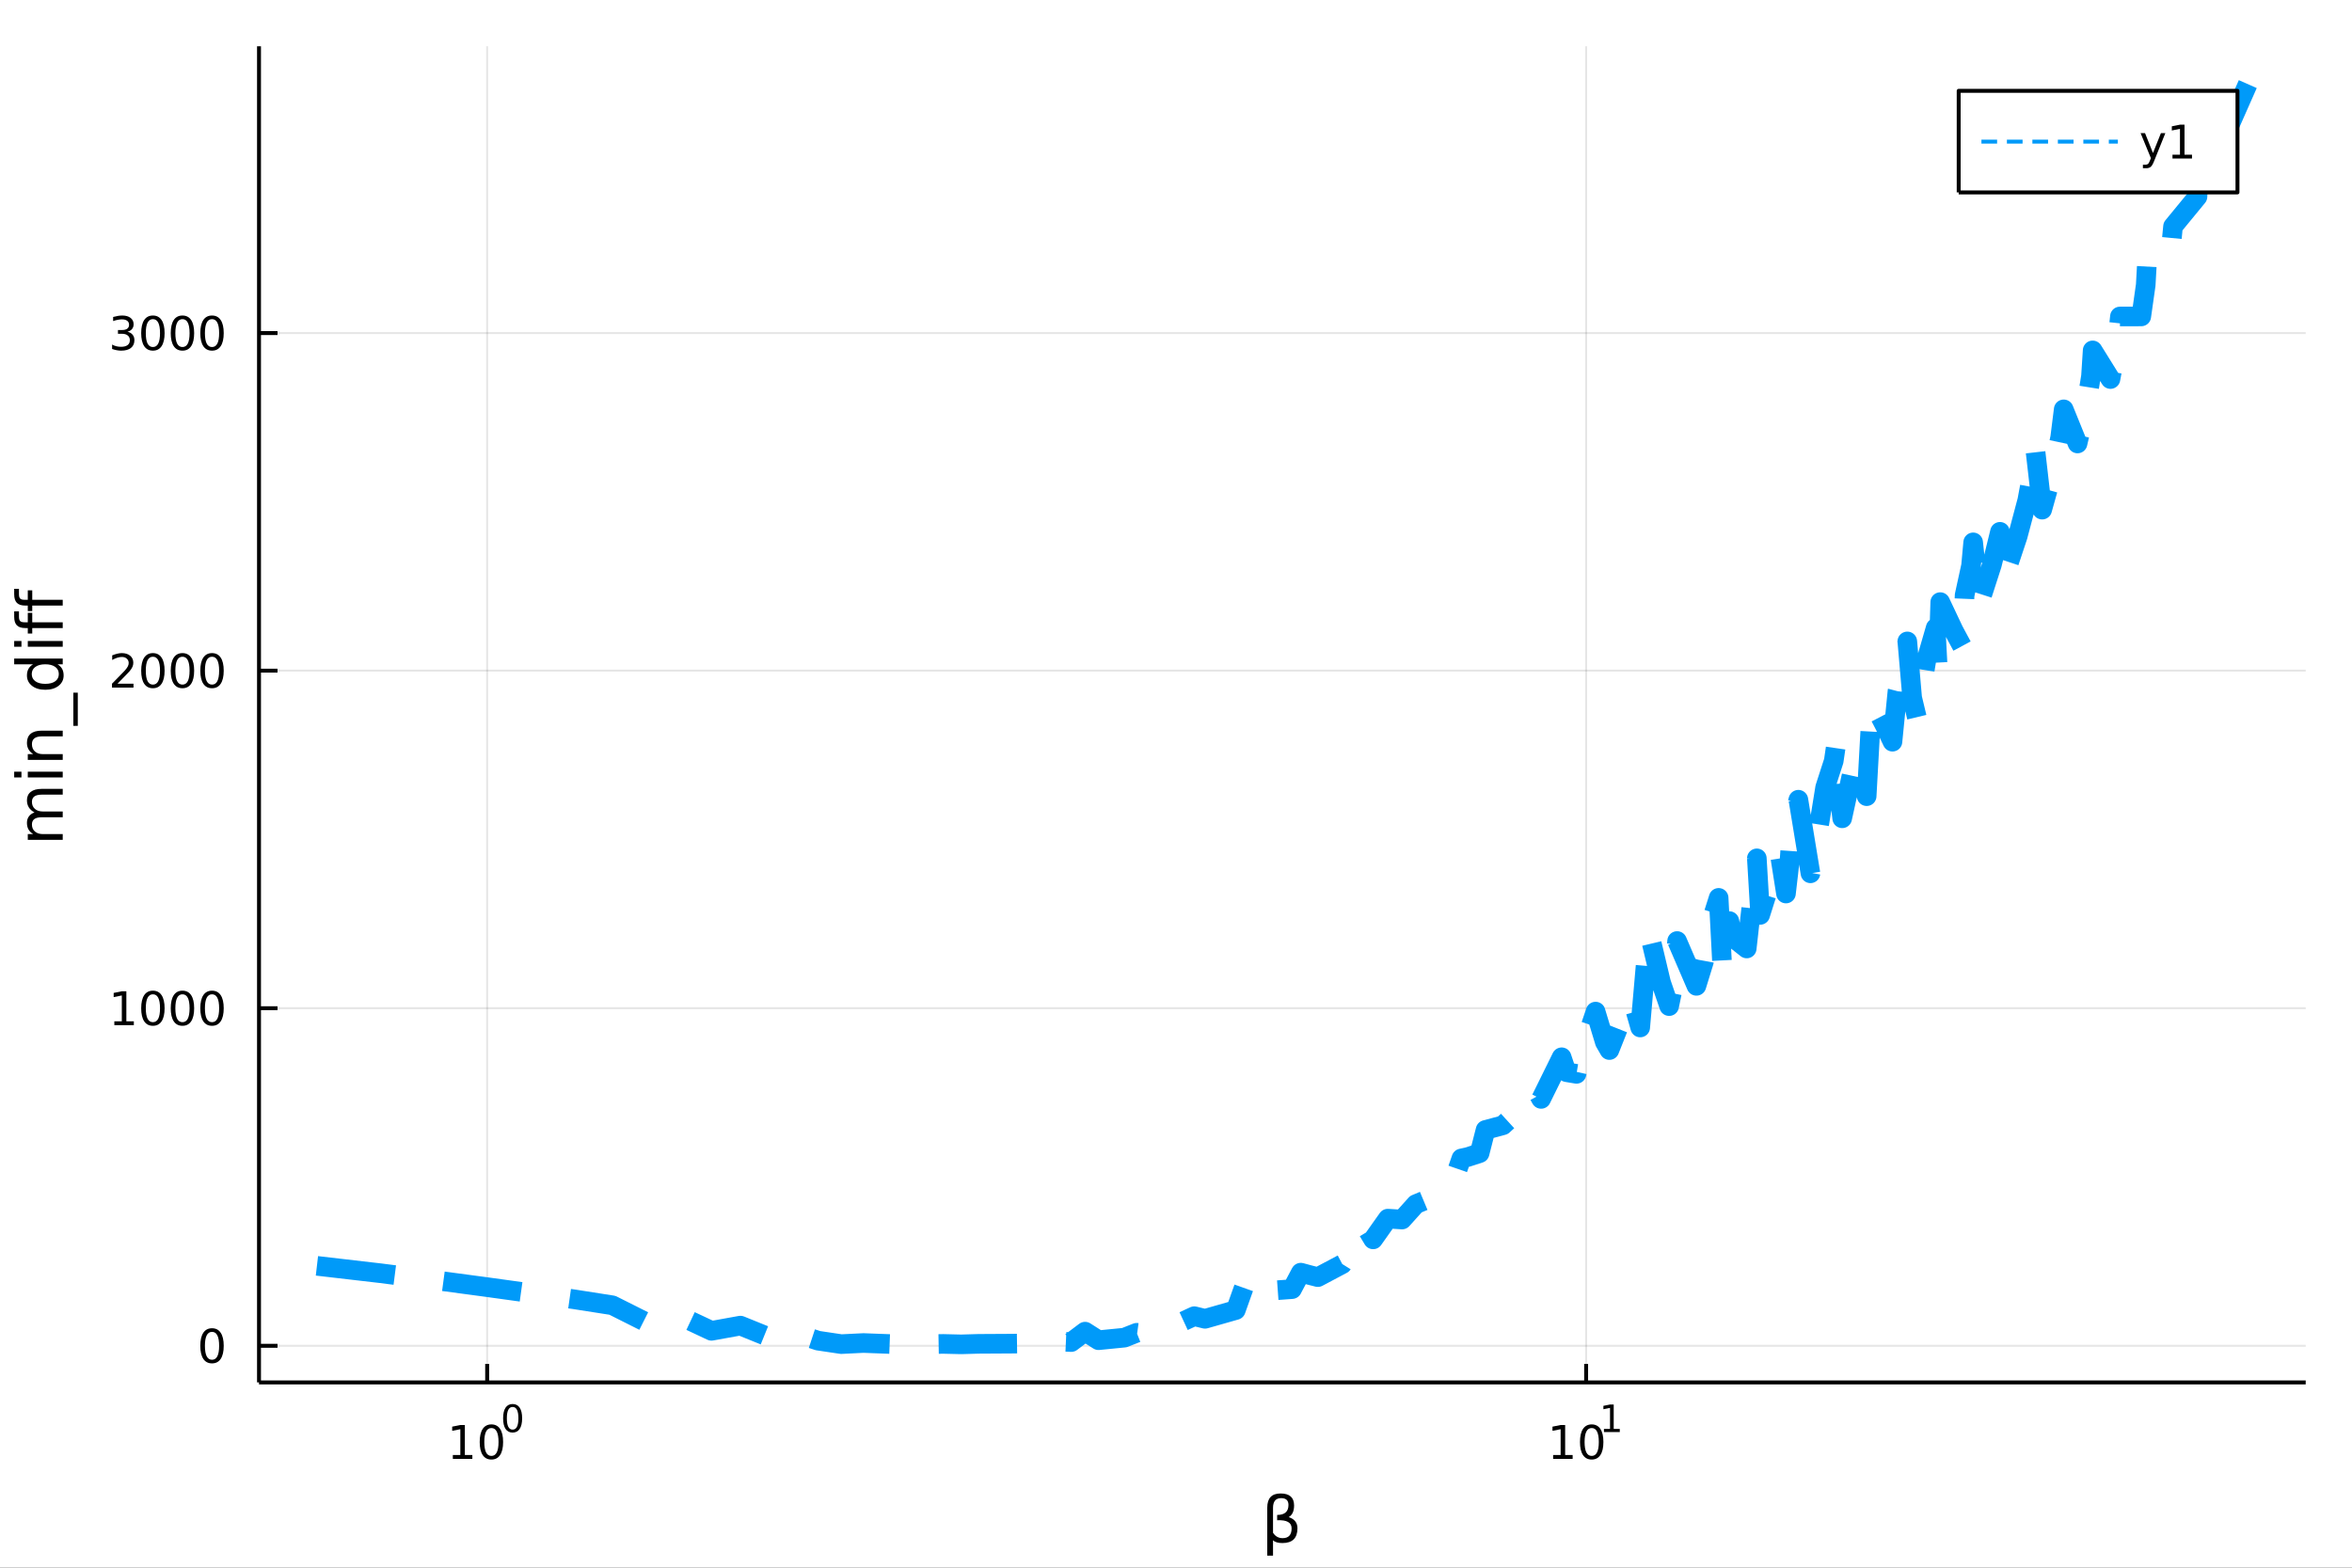 <?xml version="1.0" encoding="utf-8"?>
<svg xmlns="http://www.w3.org/2000/svg" xmlns:xlink="http://www.w3.org/1999/xlink" width="600" height="400" viewBox="0 0 2400 1600">
<rect x="0" y="0" width="2400" height="1600" fill="#333333" stroke="none"/>
<defs>
  <clipPath id="clip250">
    <rect x="0" y="0" width="2400" height="1600"/>
  </clipPath>
</defs>
<path clip-path="url(#clip250)" d="
M0 1600 L2400 1600 L2400 0 L0 0  Z
  " fill="#ffffff" fill-rule="evenodd" fill-opacity="1"/>
<defs>
  <clipPath id="clip251">
    <rect x="480" y="0" width="1681" height="1600"/>
  </clipPath>
</defs>
<path clip-path="url(#clip250)" d="
M264.287 1410.9 L2352.76 1410.9 L2352.76 47.244 L264.287 47.244  Z
  " fill="#ffffff" fill-rule="evenodd" fill-opacity="1"/>
<defs>
  <clipPath id="clip252">
    <rect x="264" y="47" width="2089" height="1365"/>
  </clipPath>
</defs>
<polyline clip-path="url(#clip252)" style="stroke:#000000; stroke-linecap:butt; stroke-linejoin:round; stroke-width:2; stroke-opacity:0.1; fill:none" points="
  497.102,1410.9 497.102,47.244 
  "/>
<polyline clip-path="url(#clip252)" style="stroke:#000000; stroke-linecap:butt; stroke-linejoin:round; stroke-width:2; stroke-opacity:0.1; fill:none" points="
  1618.5,1410.9 1618.5,47.244 
  "/>
<polyline clip-path="url(#clip250)" style="stroke:#000000; stroke-linecap:butt; stroke-linejoin:round; stroke-width:4; stroke-opacity:1; fill:none" points="
  264.287,1410.9 2352.76,1410.9 
  "/>
<polyline clip-path="url(#clip250)" style="stroke:#000000; stroke-linecap:butt; stroke-linejoin:round; stroke-width:4; stroke-opacity:1; fill:none" points="
  497.102,1410.9 497.102,1392 
  "/>
<polyline clip-path="url(#clip250)" style="stroke:#000000; stroke-linecap:butt; stroke-linejoin:round; stroke-width:4; stroke-opacity:1; fill:none" points="
  1618.5,1410.9 1618.5,1392 
  "/>
<path clip-path="url(#clip250)" d="M462.084 1485.02 L469.723 1485.02 L469.723 1458.66 L461.413 1460.32 L461.413 1456.06 L469.677 1454.4 L474.353 1454.4 L474.353 1485.02 L481.992 1485.02 L481.992 1488.96 L462.084 1488.96 L462.084 1485.02 Z" fill="#000000" fill-rule="evenodd" fill-opacity="1" /><path clip-path="url(#clip250)" d="M501.436 1457.48 Q497.825 1457.48 495.996 1461.04 Q494.191 1464.58 494.191 1471.71 Q494.191 1478.82 495.996 1482.38 Q497.825 1485.92 501.436 1485.92 Q505.07 1485.92 506.876 1482.38 Q508.705 1478.82 508.705 1471.71 Q508.705 1464.58 506.876 1461.04 Q505.07 1457.48 501.436 1457.48 M501.436 1453.77 Q507.246 1453.77 510.302 1458.38 Q513.381 1462.96 513.381 1471.71 Q513.381 1480.44 510.302 1485.04 Q507.246 1489.63 501.436 1489.63 Q495.626 1489.63 492.547 1485.04 Q489.492 1480.44 489.492 1471.71 Q489.492 1462.96 492.547 1458.38 Q495.626 1453.77 501.436 1453.77 Z" fill="#000000" fill-rule="evenodd" fill-opacity="1" /><path clip-path="url(#clip250)" d="M523.085 1435.97 Q520.151 1435.97 518.665 1438.86 Q517.198 1441.74 517.198 1447.53 Q517.198 1453.31 518.665 1456.2 Q520.151 1459.08 523.085 1459.08 Q526.038 1459.08 527.505 1456.2 Q528.991 1453.31 528.991 1447.53 Q528.991 1441.74 527.505 1438.86 Q526.038 1435.97 523.085 1435.97 M523.085 1432.96 Q527.806 1432.96 530.289 1436.7 Q532.79 1440.43 532.79 1447.53 Q532.79 1454.62 530.289 1458.37 Q527.806 1462.09 523.085 1462.09 Q518.365 1462.09 515.863 1458.37 Q513.381 1454.62 513.381 1447.53 Q513.381 1440.43 515.863 1436.7 Q518.365 1432.96 523.085 1432.96 Z" fill="#000000" fill-rule="evenodd" fill-opacity="1" /><path clip-path="url(#clip250)" d="M1584.83 1485.02 L1592.47 1485.02 L1592.47 1458.66 L1584.16 1460.32 L1584.16 1456.06 L1592.42 1454.4 L1597.1 1454.4 L1597.1 1485.02 L1604.73 1485.02 L1604.73 1488.96 L1584.83 1488.96 L1584.83 1485.02 Z" fill="#000000" fill-rule="evenodd" fill-opacity="1" /><path clip-path="url(#clip250)" d="M1624.18 1457.48 Q1620.57 1457.48 1618.74 1461.04 Q1616.93 1464.58 1616.93 1471.71 Q1616.93 1478.82 1618.74 1482.38 Q1620.57 1485.92 1624.18 1485.92 Q1627.81 1485.92 1629.62 1482.38 Q1631.45 1478.82 1631.45 1471.71 Q1631.45 1464.58 1629.62 1461.04 Q1627.81 1457.48 1624.18 1457.48 M1624.18 1453.77 Q1629.99 1453.77 1633.04 1458.38 Q1636.12 1462.96 1636.12 1471.71 Q1636.12 1480.44 1633.04 1485.04 Q1629.99 1489.63 1624.18 1489.63 Q1618.37 1489.63 1615.29 1485.04 Q1612.23 1480.44 1612.23 1471.71 Q1612.23 1462.96 1615.29 1458.38 Q1618.37 1453.77 1624.18 1453.77 Z" fill="#000000" fill-rule="evenodd" fill-opacity="1" /><path clip-path="url(#clip250)" d="M1636.67 1458.35 L1642.88 1458.35 L1642.88 1436.93 L1636.12 1438.28 L1636.12 1434.82 L1642.84 1433.47 L1646.64 1433.47 L1646.64 1458.35 L1652.84 1458.35 L1652.84 1461.55 L1636.67 1461.55 L1636.67 1458.35 Z" fill="#000000" fill-rule="evenodd" fill-opacity="1" /><path clip-path="url(#clip250)" d="M1299 1571.99 L1299 1587.74 L1293.12 1587.74 L1293.12 1538.76 Q1293.12 1524.25 1306.68 1524.25 Q1320.49 1524.25 1320.49 1536.5 Q1320.49 1545.22 1315.01 1548.4 Q1323.93 1551.27 1323.93 1559.77 Q1323.93 1574.85 1308.59 1574.85 Q1301.84 1574.85 1299 1571.99 M1299 1564.35 Q1302.54 1569.86 1308.81 1569.86 Q1317.97 1569.86 1317.97 1559.86 Q1317.97 1550.89 1303.21 1551.59 L1303.21 1546.18 Q1314.76 1546.18 1314.76 1535.99 Q1314.76 1529.02 1307.31 1529.02 Q1299 1529.02 1299 1538.95 L1299 1564.35 Z" fill="#000000" fill-rule="evenodd" fill-opacity="1" /><polyline clip-path="url(#clip252)" style="stroke:#000000; stroke-linecap:butt; stroke-linejoin:round; stroke-width:2; stroke-opacity:0.1; fill:none" points="
  264.287,1373.53 2352.76,1373.53 
  "/>
<polyline clip-path="url(#clip252)" style="stroke:#000000; stroke-linecap:butt; stroke-linejoin:round; stroke-width:2; stroke-opacity:0.1; fill:none" points="
  264.287,1029 2352.76,1029 
  "/>
<polyline clip-path="url(#clip252)" style="stroke:#000000; stroke-linecap:butt; stroke-linejoin:round; stroke-width:2; stroke-opacity:0.1; fill:none" points="
  264.287,684.467 2352.76,684.467 
  "/>
<polyline clip-path="url(#clip252)" style="stroke:#000000; stroke-linecap:butt; stroke-linejoin:round; stroke-width:2; stroke-opacity:0.1; fill:none" points="
  264.287,339.934 2352.76,339.934 
  "/>
<polyline clip-path="url(#clip250)" style="stroke:#000000; stroke-linecap:butt; stroke-linejoin:round; stroke-width:4; stroke-opacity:1; fill:none" points="
  264.287,1410.9 264.287,47.244 
  "/>
<polyline clip-path="url(#clip250)" style="stroke:#000000; stroke-linecap:butt; stroke-linejoin:round; stroke-width:4; stroke-opacity:1; fill:none" points="
  264.287,1373.53 283.185,1373.53 
  "/>
<polyline clip-path="url(#clip250)" style="stroke:#000000; stroke-linecap:butt; stroke-linejoin:round; stroke-width:4; stroke-opacity:1; fill:none" points="
  264.287,1029 283.185,1029 
  "/>
<polyline clip-path="url(#clip250)" style="stroke:#000000; stroke-linecap:butt; stroke-linejoin:round; stroke-width:4; stroke-opacity:1; fill:none" points="
  264.287,684.467 283.185,684.467 
  "/>
<polyline clip-path="url(#clip250)" style="stroke:#000000; stroke-linecap:butt; stroke-linejoin:round; stroke-width:4; stroke-opacity:1; fill:none" points="
  264.287,339.934 283.185,339.934 
  "/>
<path clip-path="url(#clip250)" d="M216.343 1359.33 Q212.732 1359.33 210.903 1362.9 Q209.098 1366.44 209.098 1373.57 Q209.098 1380.68 210.903 1384.24 Q212.732 1387.78 216.343 1387.78 Q219.977 1387.78 221.783 1384.24 Q223.611 1380.68 223.611 1373.57 Q223.611 1366.44 221.783 1362.9 Q219.977 1359.33 216.343 1359.33 M216.343 1355.63 Q222.153 1355.63 225.209 1360.24 Q228.287 1364.82 228.287 1373.57 Q228.287 1382.3 225.209 1386.9 Q222.153 1391.49 216.343 1391.49 Q210.533 1391.49 207.454 1386.9 Q204.399 1382.3 204.399 1373.57 Q204.399 1364.82 207.454 1360.24 Q210.533 1355.63 216.343 1355.63 Z" fill="#000000" fill-rule="evenodd" fill-opacity="1" /><path clip-path="url(#clip250)" d="M116.668 1042.35 L124.306 1042.35 L124.306 1015.98 L115.996 1017.65 L115.996 1013.39 L124.26 1011.72 L128.936 1011.72 L128.936 1042.35 L136.575 1042.35 L136.575 1046.28 L116.668 1046.28 L116.668 1042.35 Z" fill="#000000" fill-rule="evenodd" fill-opacity="1" /><path clip-path="url(#clip250)" d="M156.019 1014.8 Q152.408 1014.8 150.579 1018.36 Q148.774 1021.91 148.774 1029.04 Q148.774 1036.14 150.579 1039.71 Q152.408 1043.25 156.019 1043.25 Q159.653 1043.25 161.459 1039.71 Q163.288 1036.14 163.288 1029.04 Q163.288 1021.91 161.459 1018.36 Q159.653 1014.8 156.019 1014.8 M156.019 1011.1 Q161.829 1011.1 164.885 1015.7 Q167.964 1020.29 167.964 1029.04 Q167.964 1037.76 164.885 1042.37 Q161.829 1046.95 156.019 1046.95 Q150.209 1046.95 147.13 1042.37 Q144.075 1037.76 144.075 1029.04 Q144.075 1020.29 147.13 1015.7 Q150.209 1011.1 156.019 1011.1 Z" fill="#000000" fill-rule="evenodd" fill-opacity="1" /><path clip-path="url(#clip250)" d="M186.181 1014.8 Q182.57 1014.8 180.741 1018.36 Q178.936 1021.91 178.936 1029.04 Q178.936 1036.14 180.741 1039.71 Q182.57 1043.25 186.181 1043.25 Q189.815 1043.25 191.621 1039.71 Q193.45 1036.14 193.45 1029.04 Q193.45 1021.91 191.621 1018.36 Q189.815 1014.8 186.181 1014.8 M186.181 1011.1 Q191.991 1011.1 195.047 1015.7 Q198.125 1020.29 198.125 1029.04 Q198.125 1037.76 195.047 1042.37 Q191.991 1046.95 186.181 1046.95 Q180.371 1046.95 177.292 1042.37 Q174.237 1037.76 174.237 1029.04 Q174.237 1020.29 177.292 1015.7 Q180.371 1011.1 186.181 1011.1 Z" fill="#000000" fill-rule="evenodd" fill-opacity="1" /><path clip-path="url(#clip250)" d="M216.343 1014.8 Q212.732 1014.8 210.903 1018.36 Q209.098 1021.91 209.098 1029.04 Q209.098 1036.14 210.903 1039.71 Q212.732 1043.25 216.343 1043.25 Q219.977 1043.25 221.783 1039.71 Q223.611 1036.14 223.611 1029.04 Q223.611 1021.91 221.783 1018.36 Q219.977 1014.8 216.343 1014.8 M216.343 1011.1 Q222.153 1011.1 225.209 1015.7 Q228.287 1020.29 228.287 1029.04 Q228.287 1037.76 225.209 1042.37 Q222.153 1046.95 216.343 1046.95 Q210.533 1046.95 207.454 1042.37 Q204.399 1037.76 204.399 1029.04 Q204.399 1020.29 207.454 1015.7 Q210.533 1011.1 216.343 1011.1 Z" fill="#000000" fill-rule="evenodd" fill-opacity="1" /><path clip-path="url(#clip250)" d="M119.885 697.812 L136.204 697.812 L136.204 701.747 L114.26 701.747 L114.26 697.812 Q116.922 695.058 121.505 690.428 Q126.112 685.775 127.292 684.433 Q129.538 681.909 130.417 680.173 Q131.32 678.414 131.32 676.724 Q131.32 673.97 129.376 672.234 Q127.455 670.497 124.353 670.497 Q122.154 670.497 119.7 671.261 Q117.269 672.025 114.492 673.576 L114.492 668.854 Q117.316 667.72 119.769 667.141 Q122.223 666.562 124.26 666.562 Q129.63 666.562 132.825 669.247 Q136.019 671.933 136.019 676.423 Q136.019 678.553 135.209 680.474 Q134.422 682.372 132.316 684.965 Q131.737 685.636 128.635 688.854 Q125.533 692.048 119.885 697.812 Z" fill="#000000" fill-rule="evenodd" fill-opacity="1" /><path clip-path="url(#clip250)" d="M156.019 670.266 Q152.408 670.266 150.579 673.831 Q148.774 677.372 148.774 684.502 Q148.774 691.608 150.579 695.173 Q152.408 698.715 156.019 698.715 Q159.653 698.715 161.459 695.173 Q163.288 691.608 163.288 684.502 Q163.288 677.372 161.459 673.831 Q159.653 670.266 156.019 670.266 M156.019 666.562 Q161.829 666.562 164.885 671.169 Q167.964 675.752 167.964 684.502 Q167.964 693.229 164.885 697.835 Q161.829 702.419 156.019 702.419 Q150.209 702.419 147.13 697.835 Q144.075 693.229 144.075 684.502 Q144.075 675.752 147.13 671.169 Q150.209 666.562 156.019 666.562 Z" fill="#000000" fill-rule="evenodd" fill-opacity="1" /><path clip-path="url(#clip250)" d="M186.181 670.266 Q182.57 670.266 180.741 673.831 Q178.936 677.372 178.936 684.502 Q178.936 691.608 180.741 695.173 Q182.57 698.715 186.181 698.715 Q189.815 698.715 191.621 695.173 Q193.45 691.608 193.45 684.502 Q193.45 677.372 191.621 673.831 Q189.815 670.266 186.181 670.266 M186.181 666.562 Q191.991 666.562 195.047 671.169 Q198.125 675.752 198.125 684.502 Q198.125 693.229 195.047 697.835 Q191.991 702.419 186.181 702.419 Q180.371 702.419 177.292 697.835 Q174.237 693.229 174.237 684.502 Q174.237 675.752 177.292 671.169 Q180.371 666.562 186.181 666.562 Z" fill="#000000" fill-rule="evenodd" fill-opacity="1" /><path clip-path="url(#clip250)" d="M216.343 670.266 Q212.732 670.266 210.903 673.831 Q209.098 677.372 209.098 684.502 Q209.098 691.608 210.903 695.173 Q212.732 698.715 216.343 698.715 Q219.977 698.715 221.783 695.173 Q223.611 691.608 223.611 684.502 Q223.611 677.372 221.783 673.831 Q219.977 670.266 216.343 670.266 M216.343 666.562 Q222.153 666.562 225.209 671.169 Q228.287 675.752 228.287 684.502 Q228.287 693.229 225.209 697.835 Q222.153 702.419 216.343 702.419 Q210.533 702.419 207.454 697.835 Q204.399 693.229 204.399 684.502 Q204.399 675.752 207.454 671.169 Q210.533 666.562 216.343 666.562 Z" fill="#000000" fill-rule="evenodd" fill-opacity="1" /><path clip-path="url(#clip250)" d="M130.024 338.579 Q133.38 339.297 135.255 341.565 Q137.154 343.834 137.154 347.167 Q137.154 352.283 133.635 355.084 Q130.117 357.885 123.635 357.885 Q121.459 357.885 119.144 357.445 Q116.853 357.028 114.399 356.172 L114.399 351.658 Q116.343 352.792 118.658 353.371 Q120.973 353.95 123.496 353.95 Q127.894 353.95 130.186 352.214 Q132.501 350.477 132.501 347.167 Q132.501 344.112 130.348 342.399 Q128.218 340.663 124.399 340.663 L120.371 340.663 L120.371 336.82 L124.584 336.82 Q128.033 336.82 129.862 335.454 Q131.691 334.066 131.691 331.473 Q131.691 328.811 129.792 327.399 Q127.917 325.964 124.399 325.964 Q122.478 325.964 120.279 326.38 Q118.08 326.797 115.441 327.677 L115.441 323.51 Q118.103 322.769 120.418 322.399 Q122.755 322.029 124.816 322.029 Q130.14 322.029 133.242 324.459 Q136.343 326.866 136.343 330.987 Q136.343 333.857 134.7 335.848 Q133.056 337.815 130.024 338.579 Z" fill="#000000" fill-rule="evenodd" fill-opacity="1" /><path clip-path="url(#clip250)" d="M156.019 325.732 Q152.408 325.732 150.579 329.297 Q148.774 332.839 148.774 339.968 Q148.774 347.075 150.579 350.639 Q152.408 354.181 156.019 354.181 Q159.653 354.181 161.459 350.639 Q163.288 347.075 163.288 339.968 Q163.288 332.839 161.459 329.297 Q159.653 325.732 156.019 325.732 M156.019 322.029 Q161.829 322.029 164.885 326.635 Q167.964 331.218 167.964 339.968 Q167.964 348.695 164.885 353.302 Q161.829 357.885 156.019 357.885 Q150.209 357.885 147.13 353.302 Q144.075 348.695 144.075 339.968 Q144.075 331.218 147.13 326.635 Q150.209 322.029 156.019 322.029 Z" fill="#000000" fill-rule="evenodd" fill-opacity="1" /><path clip-path="url(#clip250)" d="M186.181 325.732 Q182.57 325.732 180.741 329.297 Q178.936 332.839 178.936 339.968 Q178.936 347.075 180.741 350.639 Q182.57 354.181 186.181 354.181 Q189.815 354.181 191.621 350.639 Q193.45 347.075 193.45 339.968 Q193.45 332.839 191.621 329.297 Q189.815 325.732 186.181 325.732 M186.181 322.029 Q191.991 322.029 195.047 326.635 Q198.125 331.218 198.125 339.968 Q198.125 348.695 195.047 353.302 Q191.991 357.885 186.181 357.885 Q180.371 357.885 177.292 353.302 Q174.237 348.695 174.237 339.968 Q174.237 331.218 177.292 326.635 Q180.371 322.029 186.181 322.029 Z" fill="#000000" fill-rule="evenodd" fill-opacity="1" /><path clip-path="url(#clip250)" d="M216.343 325.732 Q212.732 325.732 210.903 329.297 Q209.098 332.839 209.098 339.968 Q209.098 347.075 210.903 350.639 Q212.732 354.181 216.343 354.181 Q219.977 354.181 221.783 350.639 Q223.611 347.075 223.611 339.968 Q223.611 332.839 221.783 329.297 Q219.977 325.732 216.343 325.732 M216.343 322.029 Q222.153 322.029 225.209 326.635 Q228.287 331.218 228.287 339.968 Q228.287 348.695 225.209 353.302 Q222.153 357.885 216.343 357.885 Q210.533 357.885 207.454 353.302 Q204.399 348.695 204.399 339.968 Q204.399 331.218 207.454 326.635 Q210.533 322.029 216.343 322.029 Z" fill="#000000" fill-rule="evenodd" fill-opacity="1" /><path clip-path="url(#clip250)" d="M35.199 829.203 Q31.253 827.007 29.375 823.951 Q27.497 820.896 27.497 816.758 Q27.497 811.188 31.412 808.164 Q35.295 805.141 42.488 805.141 L64.004 805.141 L64.004 811.029 L42.679 811.029 Q37.555 811.029 35.072 812.843 Q32.589 814.657 32.589 818.381 Q32.589 822.933 35.613 825.574 Q38.637 828.216 43.857 828.216 L64.004 828.216 L64.004 834.105 L42.679 834.105 Q37.523 834.105 35.072 835.919 Q32.589 837.733 32.589 841.521 Q32.589 846.008 35.645 848.65 Q38.669 851.292 43.857 851.292 L64.004 851.292 L64.004 857.18 L28.356 857.18 L28.356 851.292 L33.894 851.292 Q30.616 849.287 29.056 846.486 Q27.497 843.685 27.497 839.834 Q27.497 835.951 29.47 833.245 Q31.444 830.508 35.199 829.203 Z" fill="#000000" fill-rule="evenodd" fill-opacity="1" /><path clip-path="url(#clip250)" d="M28.356 793.459 L28.356 787.603 L64.004 787.603 L64.004 793.459 L28.356 793.459 M14.479 793.459 L14.479 787.603 L21.895 787.603 L21.895 793.459 L14.479 793.459 Z" fill="#000000" fill-rule="evenodd" fill-opacity="1" /><path clip-path="url(#clip250)" d="M42.488 745.717 L64.004 745.717 L64.004 751.573 L42.679 751.573 Q37.618 751.573 35.104 753.547 Q32.589 755.52 32.589 759.467 Q32.589 764.209 35.613 766.946 Q38.637 769.684 43.857 769.684 L64.004 769.684 L64.004 775.572 L28.356 775.572 L28.356 769.684 L33.894 769.684 Q30.68 767.583 29.088 764.75 Q27.497 761.886 27.497 758.162 Q27.497 752.019 31.316 748.868 Q35.104 745.717 42.488 745.717 Z" fill="#000000" fill-rule="evenodd" fill-opacity="1" /><path clip-path="url(#clip250)" d="M74.826 706.95 L79.377 706.95 L79.377 740.815 L74.826 740.815 L74.826 706.95 Z" fill="#000000" fill-rule="evenodd" fill-opacity="1" /><path clip-path="url(#clip250)" d="M33.767 677.986 L14.479 677.986 L14.479 672.129 L64.004 672.129 L64.004 677.986 L58.657 677.986 Q61.84 679.832 63.399 682.664 Q64.927 685.465 64.927 689.412 Q64.927 695.873 59.771 699.947 Q54.615 703.989 46.212 703.989 Q37.809 703.989 32.653 699.947 Q27.497 695.873 27.497 689.412 Q27.497 685.465 29.056 682.664 Q30.584 679.832 33.767 677.986 M46.212 697.942 Q52.673 697.942 56.365 695.3 Q60.026 692.627 60.026 687.98 Q60.026 683.333 56.365 680.659 Q52.673 677.986 46.212 677.986 Q39.751 677.986 36.09 680.659 Q32.398 683.333 32.398 687.98 Q32.398 692.627 36.09 695.3 Q39.751 697.942 46.212 697.942 Z" fill="#000000" fill-rule="evenodd" fill-opacity="1" /><path clip-path="url(#clip250)" d="M28.356 660.066 L28.356 654.21 L64.004 654.21 L64.004 660.066 L28.356 660.066 M14.479 660.066 L14.479 654.21 L21.895 654.21 L21.895 660.066 L14.479 660.066 Z" fill="#000000" fill-rule="evenodd" fill-opacity="1" /><path clip-path="url(#clip250)" d="M14.479 623.909 L19.349 623.909 L19.349 629.511 Q19.349 632.662 20.622 633.903 Q21.895 635.113 25.205 635.113 L28.356 635.113 L28.356 625.468 L32.908 625.468 L32.908 635.113 L64.004 635.113 L64.004 641.001 L32.908 641.001 L32.908 646.603 L28.356 646.603 L28.356 641.001 L25.874 641.001 Q19.922 641.001 17.216 638.232 Q14.479 635.463 14.479 629.447 L14.479 623.909 Z" fill="#000000" fill-rule="evenodd" fill-opacity="1" /><path clip-path="url(#clip250)" d="M14.479 600.961 L19.349 600.961 L19.349 606.562 Q19.349 609.713 20.622 610.955 Q21.895 612.164 25.205 612.164 L28.356 612.164 L28.356 602.52 L32.908 602.52 L32.908 612.164 L64.004 612.164 L64.004 618.052 L32.908 618.052 L32.908 623.654 L28.356 623.654 L28.356 618.052 L25.874 618.052 Q19.922 618.052 17.216 615.283 Q14.479 612.514 14.479 606.499 L14.479 600.961 Z" fill="#000000" fill-rule="evenodd" fill-opacity="1" /><polyline clip-path="url(#clip252)" style="stroke:#009af9; stroke-linecap:butt; stroke-linejoin:round; stroke-width:20; stroke-opacity:1; fill:none" stroke-dasharray="80, 50" points="
  323.395,1291.94 388.427,1299.49 445.789,1306.81 497.102,1313.68 543.519,1320.09 585.895,1326.09 624.877,1332.19 660.969,1350.31 694.57,1343.5 726.001,1358.27 
  755.527,1352.93 783.364,1364.21 809.695,1360.06 834.676,1368.28 858.438,1371.82 881.094,1370.7 923.47,1372.3 962.452,1371.62 980.832,1372.06 998.544,1371.54 
  1032.14,1371.35 1063.58,1370.92 1078.56,1369.1 1093.1,1369.74 1107.22,1359.09 1120.94,1367.84 1147.27,1365.23 1159.92,1360.24 1172.25,1361.94 1196.01,1353.76 
  1218.67,1343.31 1229.61,1346 1261.04,1337.04 1271.09,1308.81 1280.93,1317.88 1290.57,1326.92 1300.03,1317.04 1318.41,1315.7 1327.34,1298.88 1336.12,1301.26 
  1344.74,1303.45 1369.72,1290.2 1393.48,1252.13 1401.15,1264.93 1408.7,1254.25 1416.14,1243.75 1430.68,1244.67 1444.79,1228.98 1458.51,1223.24 1478.39,1201.95 
  1484.84,1200.62 1491.21,1182.31 1497.49,1180.94 1509.82,1176.91 1515.87,1153.22 1533.59,1148.47 1539.35,1143.2 1556.24,1126.63 1567.19,1111.93 1572.57,1121.57 
  1593.52,1079.06 1598.62,1094.31 1608.66,1095.99 1613.6,1073.52 1618.5,1060.71 1628.14,1032.44 1637.6,1063.64 1642.26,1071.7 1655.98,1037.15 1664.92,1017.94 
  1673.69,1048.67 1682.31,949.602 1694.96,1002.83 1703.22,1026.85 1707.29,1007.19 1711.33,960.408 1731.05,1006.18 1738.72,981.3 1746.28,939.817 1753.71,916.365 
  1757.39,986.596 1764.66,940.068 1768.25,956.852 1782.37,968.033 1792.69,876.029 1796.09,933.765 1815.97,871.018 1822.42,911.951 1825.61,884.481 1828.78,838.623 
  1835.07,816.204 1847.4,891.325 1853.45,859.097 1862.39,803.714 1871.16,776.62 1874.05,756.775 1876.92,810.454 1879.78,835.17 1893.82,771.109 1904.76,812.596 
  1910.14,715.214 1923.34,740.621 1931.09,756.985 1936.19,705.486 1943.74,676.654 1946.23,654.632 1951.18,712.076 1956.07,732.581 1965.72,673.485 1975.18,640.824 
  1977.51,685.313 1979.84,614.516 1993.56,643.59 2002.49,660.185 2004.7,607.475 2011.27,577.323 2013.44,553.53 2019.89,615.615 2032.54,576.381 2040.79,542.775 
  2044.87,589.397 2058.87,547.336 2068.63,510.621 2074.39,479.514 2076.3,454.323 2083.85,520.159 2094.96,480.635 2102.23,446.425 2105.82,417.776 2119.94,452.618 
  2128.56,415.615 2133.66,383.868 2135.35,357.613 2153.54,386.866 2159.99,352.339 2163.19,322.99 2184.97,322.955 2189.52,290.837 2191.02,263.809 2214.5,260.907 
  2217.36,231.117 2242.34,200.719 2243.69,173.168 2268.67,142.373 2293.65,85.838 
  "/>
<path clip-path="url(#clip250)" d="
M1998.66 196.379 L2283.14 196.379 L2283.14 92.699 L1998.66 92.699  Z
  " fill="#ffffff" fill-rule="evenodd" fill-opacity="1"/>
<polyline clip-path="url(#clip250)" style="stroke:#000000; stroke-linecap:butt; stroke-linejoin:round; stroke-width:4; stroke-opacity:1; fill:none" points="
  1998.66,196.379 2283.14,196.379 2283.14,92.699 1998.66,92.699 1998.66,196.379 
  "/>
<polyline clip-path="url(#clip250)" style="stroke:#009af9; stroke-linecap:butt; stroke-linejoin:round; stroke-width:4; stroke-opacity:1; fill:none" stroke-dasharray="16, 10" points="
  2021.86,144.539 2161.09,144.539 
  "/>
<path clip-path="url(#clip250)" d="M2198.14 164.227 Q2196.34 168.856 2194.62 170.268 Q2192.91 171.68 2190.04 171.68 L2186.64 171.68 L2186.64 168.115 L2189.14 168.115 Q2190.9 168.115 2191.87 167.282 Q2192.84 166.449 2194.02 163.347 L2194.79 161.403 L2184.3 135.893 L2188.81 135.893 L2196.92 156.171 L2205.02 135.893 L2209.53 135.893 L2198.14 164.227 Z" fill="#000000" fill-rule="evenodd" fill-opacity="1" /><path clip-path="url(#clip250)" d="M2216.82 157.884 L2224.46 157.884 L2224.46 131.518 L2216.15 133.185 L2216.15 128.926 L2224.42 127.259 L2229.09 127.259 L2229.09 157.884 L2236.73 157.884 L2236.73 161.819 L2216.82 161.819 L2216.82 157.884 Z" fill="#000000" fill-rule="evenodd" fill-opacity="1" /></svg>
